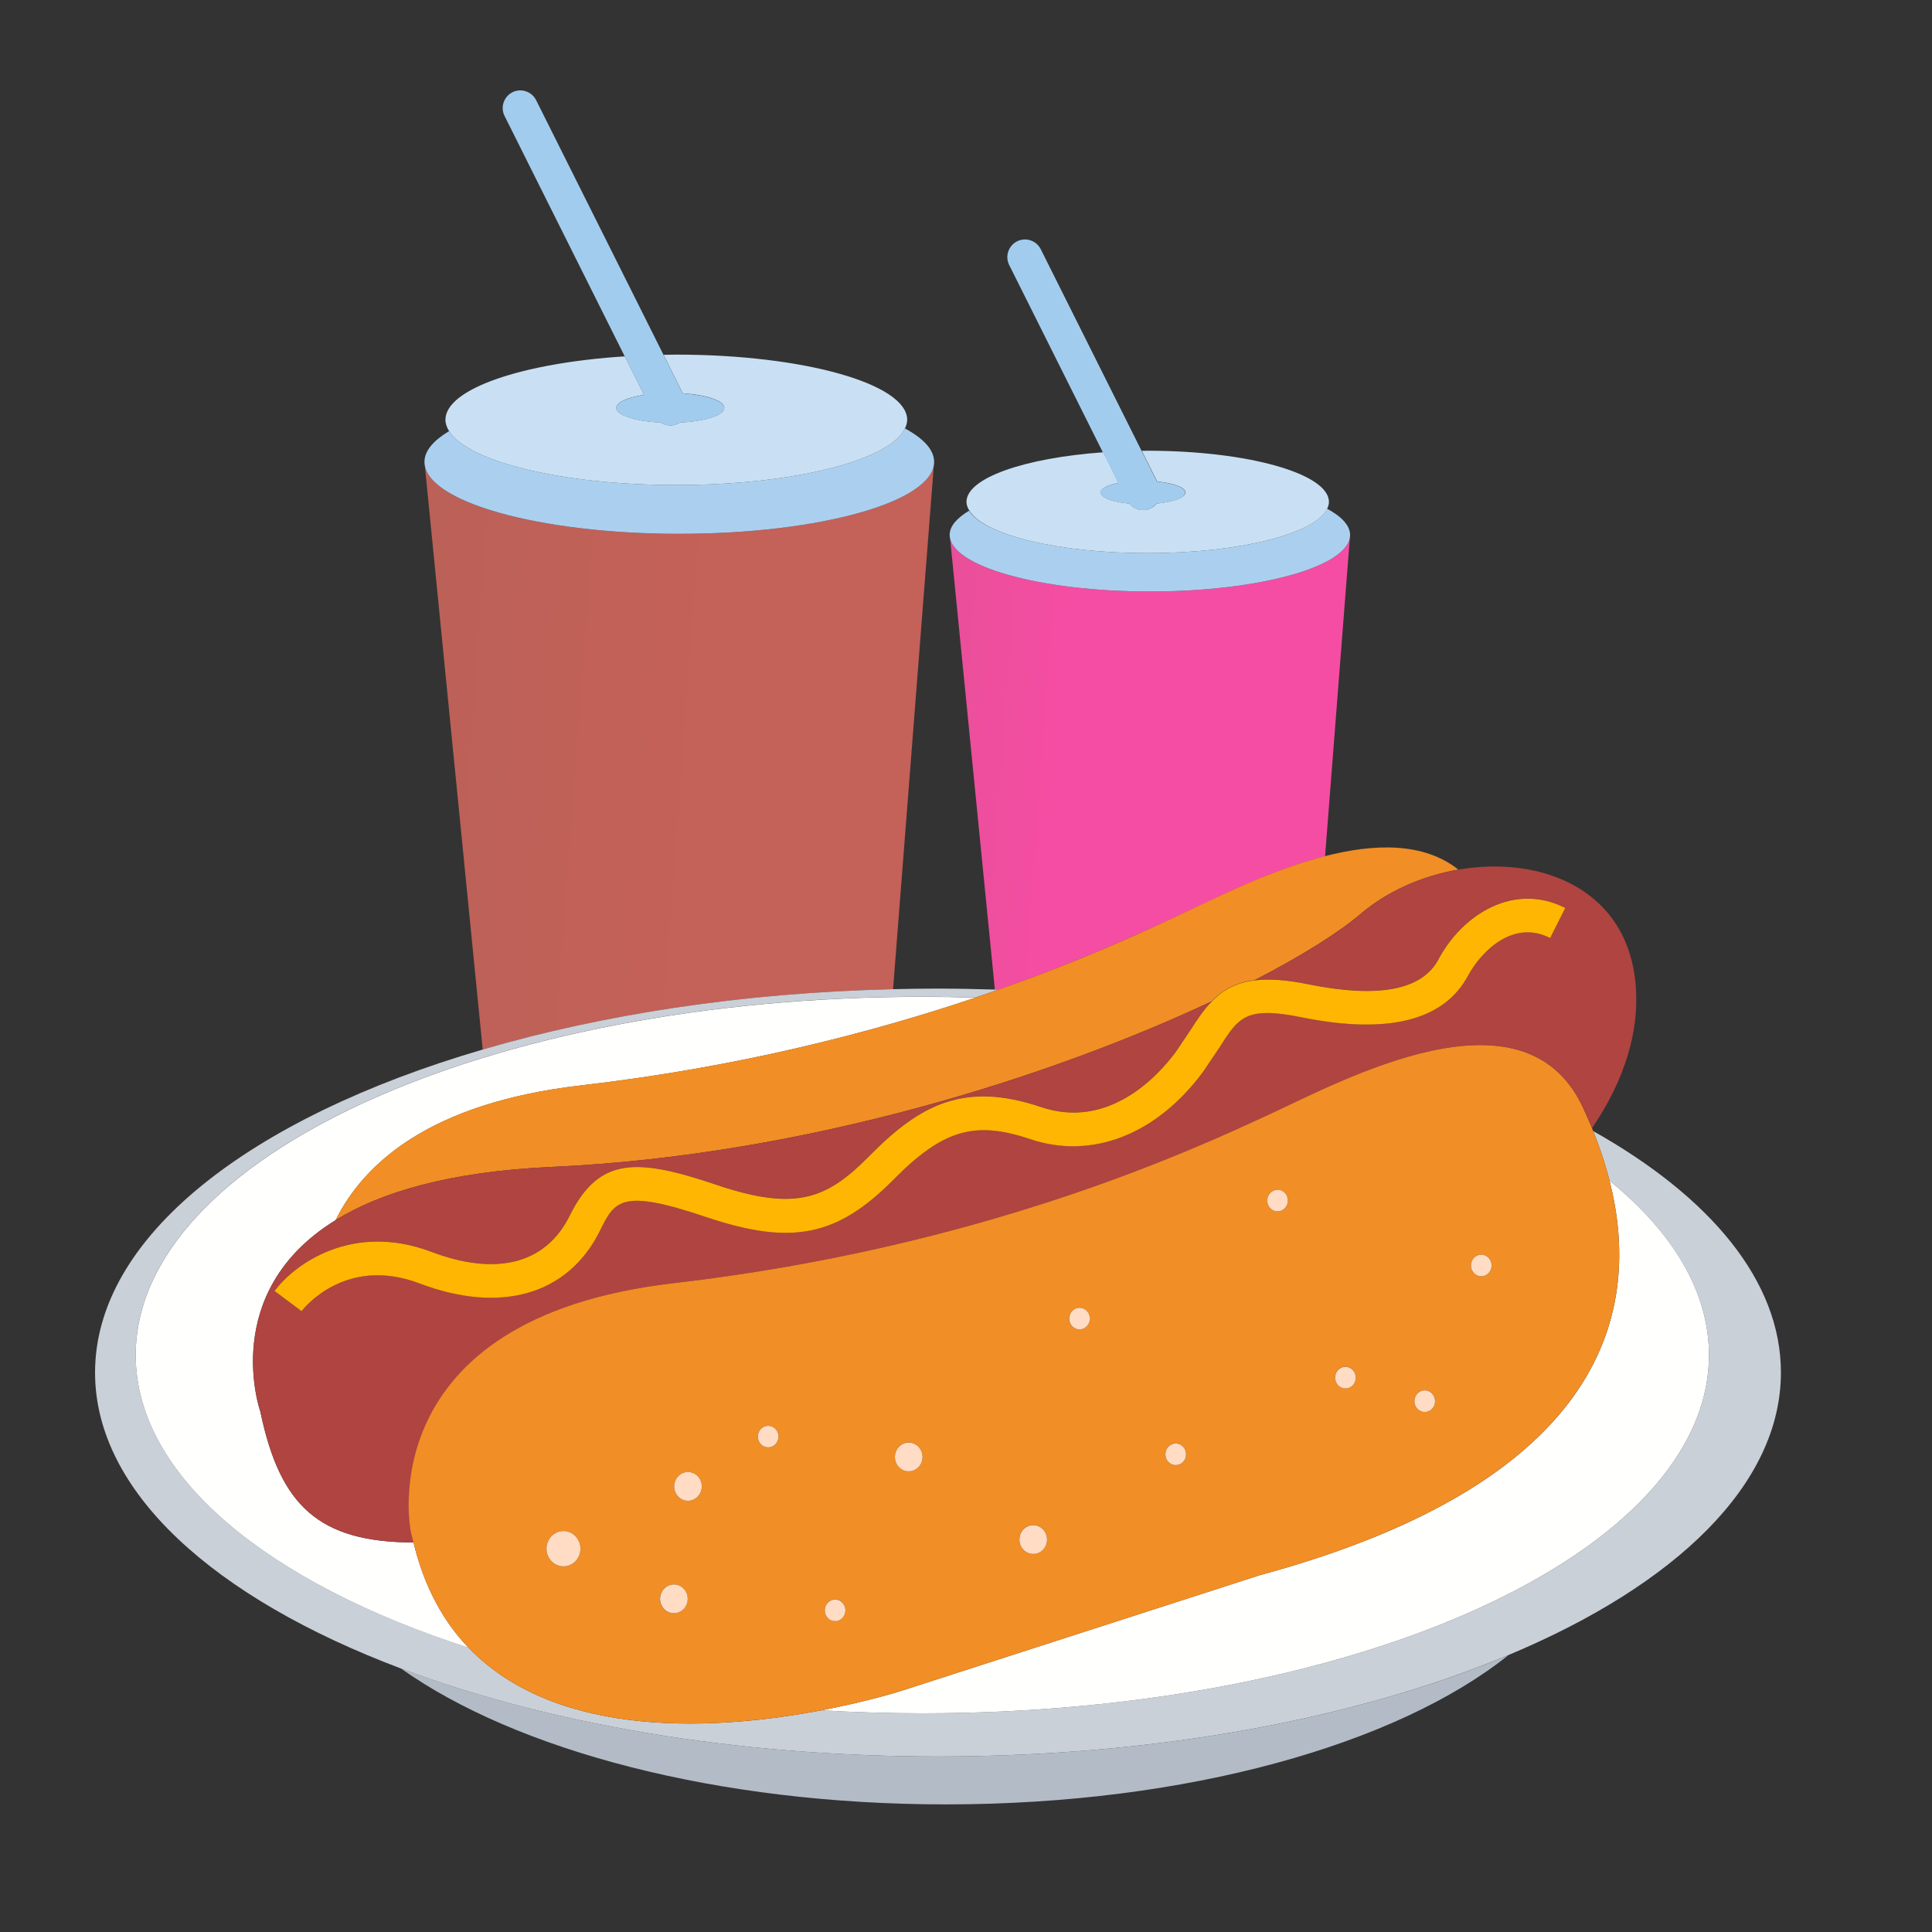 <?xml version="1.0" encoding="utf-8"?>
<!-- Generator: Adobe Illustrator 18.1.0, SVG Export Plug-In . SVG Version: 6.00 Build 0)  -->
<svg version="1.1" id="Layer_1" xmlns="http://www.w3.org/2000/svg" xmlns:xlink="http://www.w3.org/1999/xlink" x="0px" y="0px"
	 viewBox="0 0 2000 2000" enable-background="new 0 0 2000 2000" xml:space="preserve">
<rect x="0" y="0" width="2000" height="2000" fill="#333333" stroke="none"/>
<g>
	<linearGradient id="SVGID_1_" gradientUnits="userSpaceOnUse" x1="993.096" y1="801.588" x2="-844.14" y2="665.041">
		<stop  offset="0.146" style="stop-color:#C46158"/>
		<stop  offset="1" style="stop-color:#995F59"/>
	</linearGradient>
	<path fill="url(#SVGID_1_)" d="M967,478.1c0,41.1-118.1,74.5-263.8,74.5c-145.7,0-263.8-33.3-263.8-74.5l60.3,608.4
		c123.7-36.3,268.7-58.7,424.8-62.5L967,478.1z"/>
	<path fill="#ABD0EF" d="M703.2,552.6c145.7,0,263.8-33.3,263.8-74.5c0-12.5-11-24.2-30.2-34.6c-15.5,33.1-115.4,58.6-236.7,58.6
		c-117.9,0-215.6-24.1-235.2-55.8c-16.2,9.7-25.5,20.4-25.5,31.8C439.4,519.2,557.5,552.6,703.2,552.6z"/>
	<path fill="#C9E0F4" d="M700.1,502.1c121.3,0,221.2-25.5,236.7-58.6c1.4-2.9,2.3-5.9,2.3-8.9c0-37.2-107-67.5-239-67.5
		c-4.5,0-8.8,0.1-13.2,0.2l19.9,39.8c24.6,1.6,43,7.7,43,15.1c0,7.6-19.8,13.9-46,15.2c-0.6,0.4-1.1,0.8-1.8,1.1
		c-6,3-12.8,2.3-18.1-1.1c-26.1-1.3-45.9-7.6-45.9-15.2c0-5.8,11.7-10.8,28.7-13.5l-19.9-39.8c-106.3,6.8-185.7,33.7-185.7,65.7
		c0,4,1.5,7.9,3.8,11.7C484.5,478,582.2,502.1,700.1,502.1z"/>
	<path fill="#A2CCED" d="M666.7,408.8c-17,2.7-28.7,7.7-28.7,13.5c0,7.6,19.8,13.9,45.9,15.2c5.3,3.4,12.1,4.1,18.1,1.1
		c0.6-0.3,1.2-0.7,1.8-1.1c26.1-1.3,46-7.6,46-15.2c0-7.3-18.4-13.4-43-15.1l-19.9-39.8L555,103.7c-4.5-9-15.5-12.7-24.5-8.2
		c-9,4.5-12.7,15.5-8.2,24.5l124.4,248.9L666.7,408.8z"/>
	<linearGradient id="SVGID_2_" gradientUnits="userSpaceOnUse" x1="1418.417" y1="804.3" x2="-24.77" y2="697.04">
		<stop  offset="0.225" style="stop-color:#F54DA3"/>
		<stop  offset="0.871" style="stop-color:#995F59"/>
	</linearGradient>
	<path fill="url(#SVGID_2_)" d="M1216.1,949.6c36.8-17,96.3-47.9,155.6-63.2l25.9-332.6c0,32.3-92.8,58.5-207.2,58.5
		c-114.4,0-207.2-26.2-207.2-58.5l46.7,470.7c1.2,0,2.5,0.1,3.7,0.1C1119.2,994.4,1181.1,965.8,1216.1,949.6z"/>
	<path fill="#ABD0EF" d="M1190.4,612.3c114.4,0,207.2-26.2,207.2-58.5c0-9.8-8.7-19-23.8-27.2c-12.1,26-90.6,46-185.9,46
		c-92.6,0-169.4-19-184.7-43.9c-12.7,7.6-20.1,16-20.1,25C983.2,586.1,1076,612.3,1190.4,612.3z"/>
	<path fill="#C9E0F4" d="M1188,572.6c95.3,0,173.8-20.1,185.9-46c1.1-2.3,1.8-4.6,1.8-7c0-29.3-84-53-187.7-53c-2,0-4,0.1-6,0.1
		l15.9,31.7c17,1.7,29.2,6.1,29.2,11.4c0,5.3-12.5,9.8-29.7,11.5c-1.6,2-3.6,3.6-6,4.8c-7.8,3.9-17.1,1.7-22.3-4.8
		c-17.2-1.6-29.7-6.1-29.7-11.5c0-4.1,7.3-7.7,18.5-9.9l-15.8-31.7c-81.4,5.8-141.6,26.6-141.6,51.3c0,3.1,1.1,6.2,3,9.1
		C1018.6,553.7,1095.4,572.6,1188,572.6z"/>
	<path fill="#A2CCED" d="M1157.7,500c-11.2,2.2-18.5,5.8-18.5,9.9c0,5.3,12.5,9.8,29.7,11.5c5.3,6.5,14.5,8.7,22.3,4.8
		c2.4-1.2,4.4-2.9,6-4.8c17.3-1.6,29.7-6.1,29.7-11.5c0-5.3-12.2-9.7-29.2-11.4l-15.9-31.7l-104.4-208.8c-4.5-9-15.5-12.7-24.5-8.2
		c-9,4.5-12.7,15.5-8.2,24.5l97,194L1157.7,500z"/>
	<path fill="#B3BCC6" d="M415.1,1727.2c119,84.6,327.1,140.7,564.1,140.7c249.6,0,467.1-62.3,582.3-154.5
		c-155.4,65.1-362.7,104.9-590.4,104.9C759.7,1818.3,566,1784.1,415.1,1727.2z"/>
	<path fill="#CAD0D7" d="M1843.6,1420.8c0-94.7-72.9-181.6-194.3-249.9c6.5,16,12.3,33.3,16.9,51.4
		c65.4,53.4,102.9,114.9,102.9,180.4c0,204.9-364.6,370.9-814.3,370.9c-35.4,0-70.2-1.1-104.5-3.1C748.1,1790,578.4,1803,485,1705.6
		c-208.4-67.2-344.5-177.8-344.5-302.9c0-204.9,364.6-370.9,814.3-370.9c18.5,0,36.7,0.4,54.9,0.9c8.1-2.7,16.1-5.5,23.9-8.2
		c-1.2,0-2.5-0.1-3.7-0.1c-19.5-0.6-39.1-1-58.9-1c-15.6,0-31.1,0.2-46.6,0.6c-156,3.7-301,26.2-424.8,62.5
		c-241.3,70.7-401.2,194-401.2,334.4c0,123.3,123.2,233.4,316.6,306.3c151,56.9,344.7,91.1,555.9,91.1
		c227.8,0,435.1-39.8,590.4-104.9C1734.9,1640.8,1843.6,1536.6,1843.6,1420.8z"/>
	<path fill="#FFFFFE" d="M1303.9,1630.7l-369.1,119.1c0,0-34,11.1-84.5,20.7c34.2,2,69,3.1,104.5,3.1
		c449.8,0,814.3-166.1,814.3-370.9c0-65.5-37.4-127-102.9-180.4C1699.8,1354,1665.6,1532.7,1303.9,1630.7z"/>
	<path fill="#FFFFFE" d="M269.5,1461.4c0,0-43.7-123.4,77.9-198.3c29.3-58.8,97.6-121.3,253.5-139.4
		c165.3-19.1,303.2-55.4,408.8-90.9c-18.2-0.6-36.4-0.9-54.9-0.9c-449.7,0-814.3,166-814.3,370.9c0,125.1,136.2,235.7,344.5,302.9
		c-25.9-27-45.8-62.6-56.9-108.9C330,1596.5,289.8,1558.8,269.5,1461.4z"/>
	<path fill="#F18E25" d="M1033.6,1024.5c-7.8,2.7-15.8,5.5-23.9,8.2c-105.6,35.6-243.5,71.8-408.8,90.9
		c-155.9,18.1-224.2,80.6-253.5,139.4c46.5-28.6,117.1-50.2,223.6-55c266.7-12.1,521.3-95.3,683.3-171.4
		c11.3-11.7,24.7-19.5,44.4-21.9c49.9-25.8,87.7-49.8,109.9-68.7c27.8-23.7,64-39.4,101.1-45.8c-36.2-28.6-87.1-27-138.2-13.9
		c-59.4,15.3-118.9,46.2-155.6,63.2C1181.1,965.8,1119.2,994.4,1033.6,1024.5z"/>
	<path fill="#AF4441" d="M1298.8,1014.8c14.5-1.8,32.4-0.7,55.4,4c72.5,14.7,117.9,6.1,134.8-25.6c25-46.9,78.1-80.3,131.4-53.4
		l-15.7,31.1c-40-20.2-73,16.5-84.8,38.7c-25,46.9-83,61.6-172.5,43.4c-57.8-11.7-65.2,0.1-85.1,31.4l-17,25.2
		c-48.2,65-115.1,91-178.9,69.5c-57.5-19.4-90.5-9.6-141.3,41.8c-58.6,59.2-105.8,68.7-194.4,38.8c-87.9-29.7-94.3-16.8-109.6,14.2
		c-32.7,66.2-102.6,86.6-186.8,54.6c-77-29.2-120.3,26.3-122.1,28.7l-28-20.9c20.4-27.5,80.7-71.5,162.4-40.5
		c67.7,25.7,118.5,12.4,143.2-37.5c30.3-61.3,69.6-59.6,152.1-31.8c83,28,114.7,14,158.4-30.3c51.7-52.3,97.3-77.3,177.3-50.3
		c70.3,23.7,121.1-32.1,139.7-57.2l15.5-23.1c7.1-11.2,13.9-21,21.6-29c-162.1,76.1-416.7,159.4-683.3,171.4
		c-106.6,4.8-177.1,26.4-223.6,55c-121.6,74.9-77.9,198.3-77.9,198.3c20.3,97.5,60.5,135.2,158.6,135.4c-0.9-4-2.1-7.7-2.9-11.8
		c0,0-44-219.9,272.4-256.6c318.8-36.9,536.1-137.5,615.2-174.1c79.1-36.7,263.6-137.5,325.1-9.2c3.5,7.2,6.9,14.9,10.1,22.8
		c34.3-50.4,48-99.5,45.5-143.2c-5.8-103.7-97.5-139.2-183.7-124.4c-37.2,6.4-73.4,22.1-101.1,45.8
		C1386.6,965,1348.7,989,1298.8,1014.8z"/>
	<path fill="#F18E25" d="M1312.7,1154.2c-79.1,36.6-296.4,137.2-615.2,174.1c-316.4,36.6-272.4,256.6-272.4,256.6
		c0.8,4.1,2,7.8,2.9,11.8c11.1,46.3,31,81.9,56.9,108.9c93.4,97.4,263.2,84.3,365.4,64.9c50.5-9.6,84.5-20.7,84.5-20.7l369.1-119.1
		c361.6-98,395.8-276.7,362.3-408.4c-4.6-18.1-10.4-35.4-16.9-51.4c-0.4-1-0.9-2-1.3-3.1c-3.3-7.9-6.7-15.5-10.1-22.8
		C1576.4,1016.8,1391.8,1117.6,1312.7,1154.2z M1533.4,1321.2c-5.9,0-10.7-5-10.7-11.2c0-6.2,4.8-11.2,10.7-11.2
		c5.9,0,10.7,5,10.7,11.2C1544.1,1316.2,1539.3,1321.2,1533.4,1321.2z M1106.7,1365c0-6.2,4.8-11.2,10.7-11.2
		c5.9,0,10.7,5,10.7,11.2c0,6.2-4.8,11.2-10.7,11.2C1111.5,1376.2,1106.7,1371.2,1106.7,1365z M1333.2,1242.8
		c0,6.2-4.8,11.2-10.7,11.2c-5.9,0-10.7-5-10.7-11.2c0-6.2,4.8-11.2,10.7-11.2C1328.4,1231.7,1333.2,1236.7,1333.2,1242.8z
		 M795.2,1476c5.9,0,10.7,5,10.7,11.1c0,6.2-4.8,11.2-10.7,11.2c-5.9,0-10.7-5-10.7-11.2C784.5,1481,789.3,1476,795.2,1476z
		 M711.8,1655.1c0,8.2-6.4,14.9-14.3,14.9c-7.9,0-14.3-6.7-14.3-14.9c0-8.2,6.4-14.9,14.3-14.9
		C705.5,1640.2,711.8,1646.9,711.8,1655.1z M583.3,1584.9c9.7,0,17.6,8.2,17.6,18.3c0,10.1-7.9,18.3-17.6,18.3
		c-9.7,0-17.6-8.2-17.6-18.3C565.7,1593.1,573.6,1584.9,583.3,1584.9z M712.2,1523.8c7.9,0,14.3,6.7,14.3,14.9
		c0,8.2-6.4,14.9-14.3,14.9c-7.9,0-14.3-6.7-14.3-14.9C697.9,1530.5,704.3,1523.8,712.2,1523.8z M864.5,1678.1
		c-5.9,0-10.7-5-10.7-11.2c0-6.2,4.8-11.2,10.7-11.2c5.9,0,10.7,5,10.7,11.2C875.2,1673.1,870.4,1678.1,864.5,1678.1z M940.7,1523
		c-7.9,0-14.3-6.7-14.3-14.9c0-8.2,6.4-14.9,14.3-14.9c7.9,0,14.3,6.7,14.3,14.9C955,1516.4,948.6,1523,940.7,1523z M1069.6,1608.5
		c-7.9,0-14.3-6.6-14.3-14.9c0-8.2,6.4-14.9,14.3-14.9c7.9,0,14.3,6.7,14.3,14.9C1083.9,1601.9,1077.5,1608.5,1069.6,1608.5z
		 M1217.1,1516.7c-5.9,0-10.7-5-10.7-11.2c0-6.2,4.8-11.2,10.7-11.2c5.9,0,10.7,5,10.7,11.2
		C1227.8,1511.7,1223,1516.7,1217.1,1516.7z M1392.8,1437.2c-5.9,0-10.7-5-10.7-11.2c0-6.2,4.8-11.2,10.7-11.2
		c5.9,0,10.7,5,10.7,11.2C1403.5,1432.2,1398.7,1437.2,1392.8,1437.2z M1474.9,1461.7c-5.9,0-10.7-5-10.7-11.2
		c0-6.2,4.8-11.2,10.7-11.2c5.9,0,10.7,5,10.7,11.2C1485.5,1456.7,1480.8,1461.7,1474.9,1461.7z"/>
	<path fill="#FFB602" d="M1232.8,1065.7l-15.5,23.1c-18.6,25.1-69.5,80.9-139.7,57.2c-80-27-125.6-2-177.3,50.3
		c-43.7,44.3-75.4,58.3-158.4,30.3c-82.4-27.8-121.8-29.5-152.1,31.8c-24.6,49.8-75.5,63.1-143.2,37.5c-81.8-31-142,12.9-162.4,40.5
		l28,20.9c1.8-2.4,45.1-57.9,122.1-28.7c84.3,32,154.1,11.6,186.8-54.6c15.3-31,21.7-43.9,109.6-14.2
		c88.6,29.8,135.8,20.4,194.4-38.8c50.8-51.4,83.8-61.2,141.3-41.8c63.8,21.5,130.7-4.5,178.9-69.5l17-25.2
		c19.9-31.4,27.3-43.1,85.1-31.4c89.4,18.1,147.5,3.5,172.5-43.4c11.9-22.2,44.8-58.9,84.8-38.7l15.7-31.1
		c-53.2-26.9-106.4,6.5-131.4,53.4c-16.9,31.7-62.2,40.3-134.8,25.6c-23-4.7-40.9-5.8-55.4-4c-19.7,2.4-33.2,10.2-44.4,21.9
		C1246.6,1044.7,1239.9,1054.5,1232.8,1065.7z"/>
	<path fill="#FFDCC3" d="M583.3,1621.5c9.7,0,17.6-8.2,17.6-18.3c0-10.1-7.9-18.3-17.6-18.3c-9.7,0-17.6,8.2-17.6,18.3
		C565.7,1613.3,573.6,1621.5,583.3,1621.5z"/>
	<path fill="#FFDCC3" d="M683.3,1655.1c0,8.2,6.4,14.9,14.3,14.9c7.9,0,14.3-6.7,14.3-14.9c0-8.2-6.4-14.9-14.3-14.9
		C689.7,1640.2,683.3,1646.9,683.3,1655.1z"/>
	<path fill="#FFDCC3" d="M712.2,1553.6c7.9,0,14.3-6.7,14.3-14.9c0-8.2-6.4-14.9-14.3-14.9c-7.9,0-14.3,6.7-14.3,14.9
		C697.9,1546.9,704.3,1553.6,712.2,1553.6z"/>
	<path fill="#FFDCC3" d="M940.7,1493.3c-7.9,0-14.3,6.7-14.3,14.9c0,8.2,6.4,14.9,14.3,14.9c7.9,0,14.3-6.7,14.3-14.9
		C955,1499.9,948.6,1493.3,940.7,1493.3z"/>
	<path fill="#FFDCC3" d="M1069.6,1578.8c-7.9,0-14.3,6.7-14.3,14.9c0,8.2,6.4,14.9,14.3,14.9c7.9,0,14.3-6.6,14.3-14.9
		C1083.9,1585.5,1077.5,1578.8,1069.6,1578.8z"/>
	<path fill="#FFDCC3" d="M864.5,1655.8c-5.9,0-10.7,5-10.7,11.2c0,6.2,4.8,11.2,10.7,11.2c5.9,0,10.7-5,10.7-11.2
		C875.2,1660.8,870.4,1655.8,864.5,1655.8z"/>
	<path fill="#FFDCC3" d="M795.2,1498.3c5.9,0,10.7-5,10.7-11.2c0-6.2-4.8-11.1-10.7-11.1c-5.9,0-10.7,5-10.7,11.1
		C784.5,1493.3,789.3,1498.3,795.2,1498.3z"/>
	<path fill="#FFDCC3" d="M1128.2,1365c0-6.2-4.8-11.2-10.7-11.2c-5.9,0-10.7,5-10.7,11.2c0,6.2,4.8,11.2,10.7,11.2
		C1123.4,1376.2,1128.2,1371.2,1128.2,1365z"/>
	<path fill="#FFDCC3" d="M1392.8,1414.9c-5.9,0-10.7,5-10.7,11.2c0,6.2,4.8,11.2,10.7,11.2c5.9,0,10.7-5,10.7-11.2
		C1403.5,1419.9,1398.7,1414.9,1392.8,1414.9z"/>
	<path fill="#FFDCC3" d="M1217.1,1494.3c-5.9,0-10.7,5-10.7,11.2c0,6.2,4.8,11.2,10.7,11.2c5.9,0,10.7-5,10.7-11.2
		C1227.8,1499.3,1223,1494.3,1217.1,1494.3z"/>
	<path fill="#FFDCC3" d="M1474.9,1439.3c-5.9,0-10.7,5-10.7,11.2c0,6.2,4.8,11.2,10.7,11.2c5.9,0,10.7-5,10.7-11.2
		C1485.5,1444.3,1480.8,1439.3,1474.9,1439.3z"/>
	<path fill="#FFDCC3" d="M1533.4,1298.8c-5.9,0-10.7,5-10.7,11.2c0,6.2,4.8,11.2,10.7,11.2c5.9,0,10.7-5,10.7-11.2
		C1544.1,1303.8,1539.3,1298.8,1533.4,1298.8z"/>
	<path fill="#FFDCC3" d="M1311.8,1242.8c0,6.2,4.8,11.2,10.7,11.2c5.9,0,10.7-5,10.7-11.2c0-6.2-4.8-11.2-10.7-11.2
		C1316.6,1231.7,1311.8,1236.7,1311.8,1242.8z"/>
</g>
</svg>

